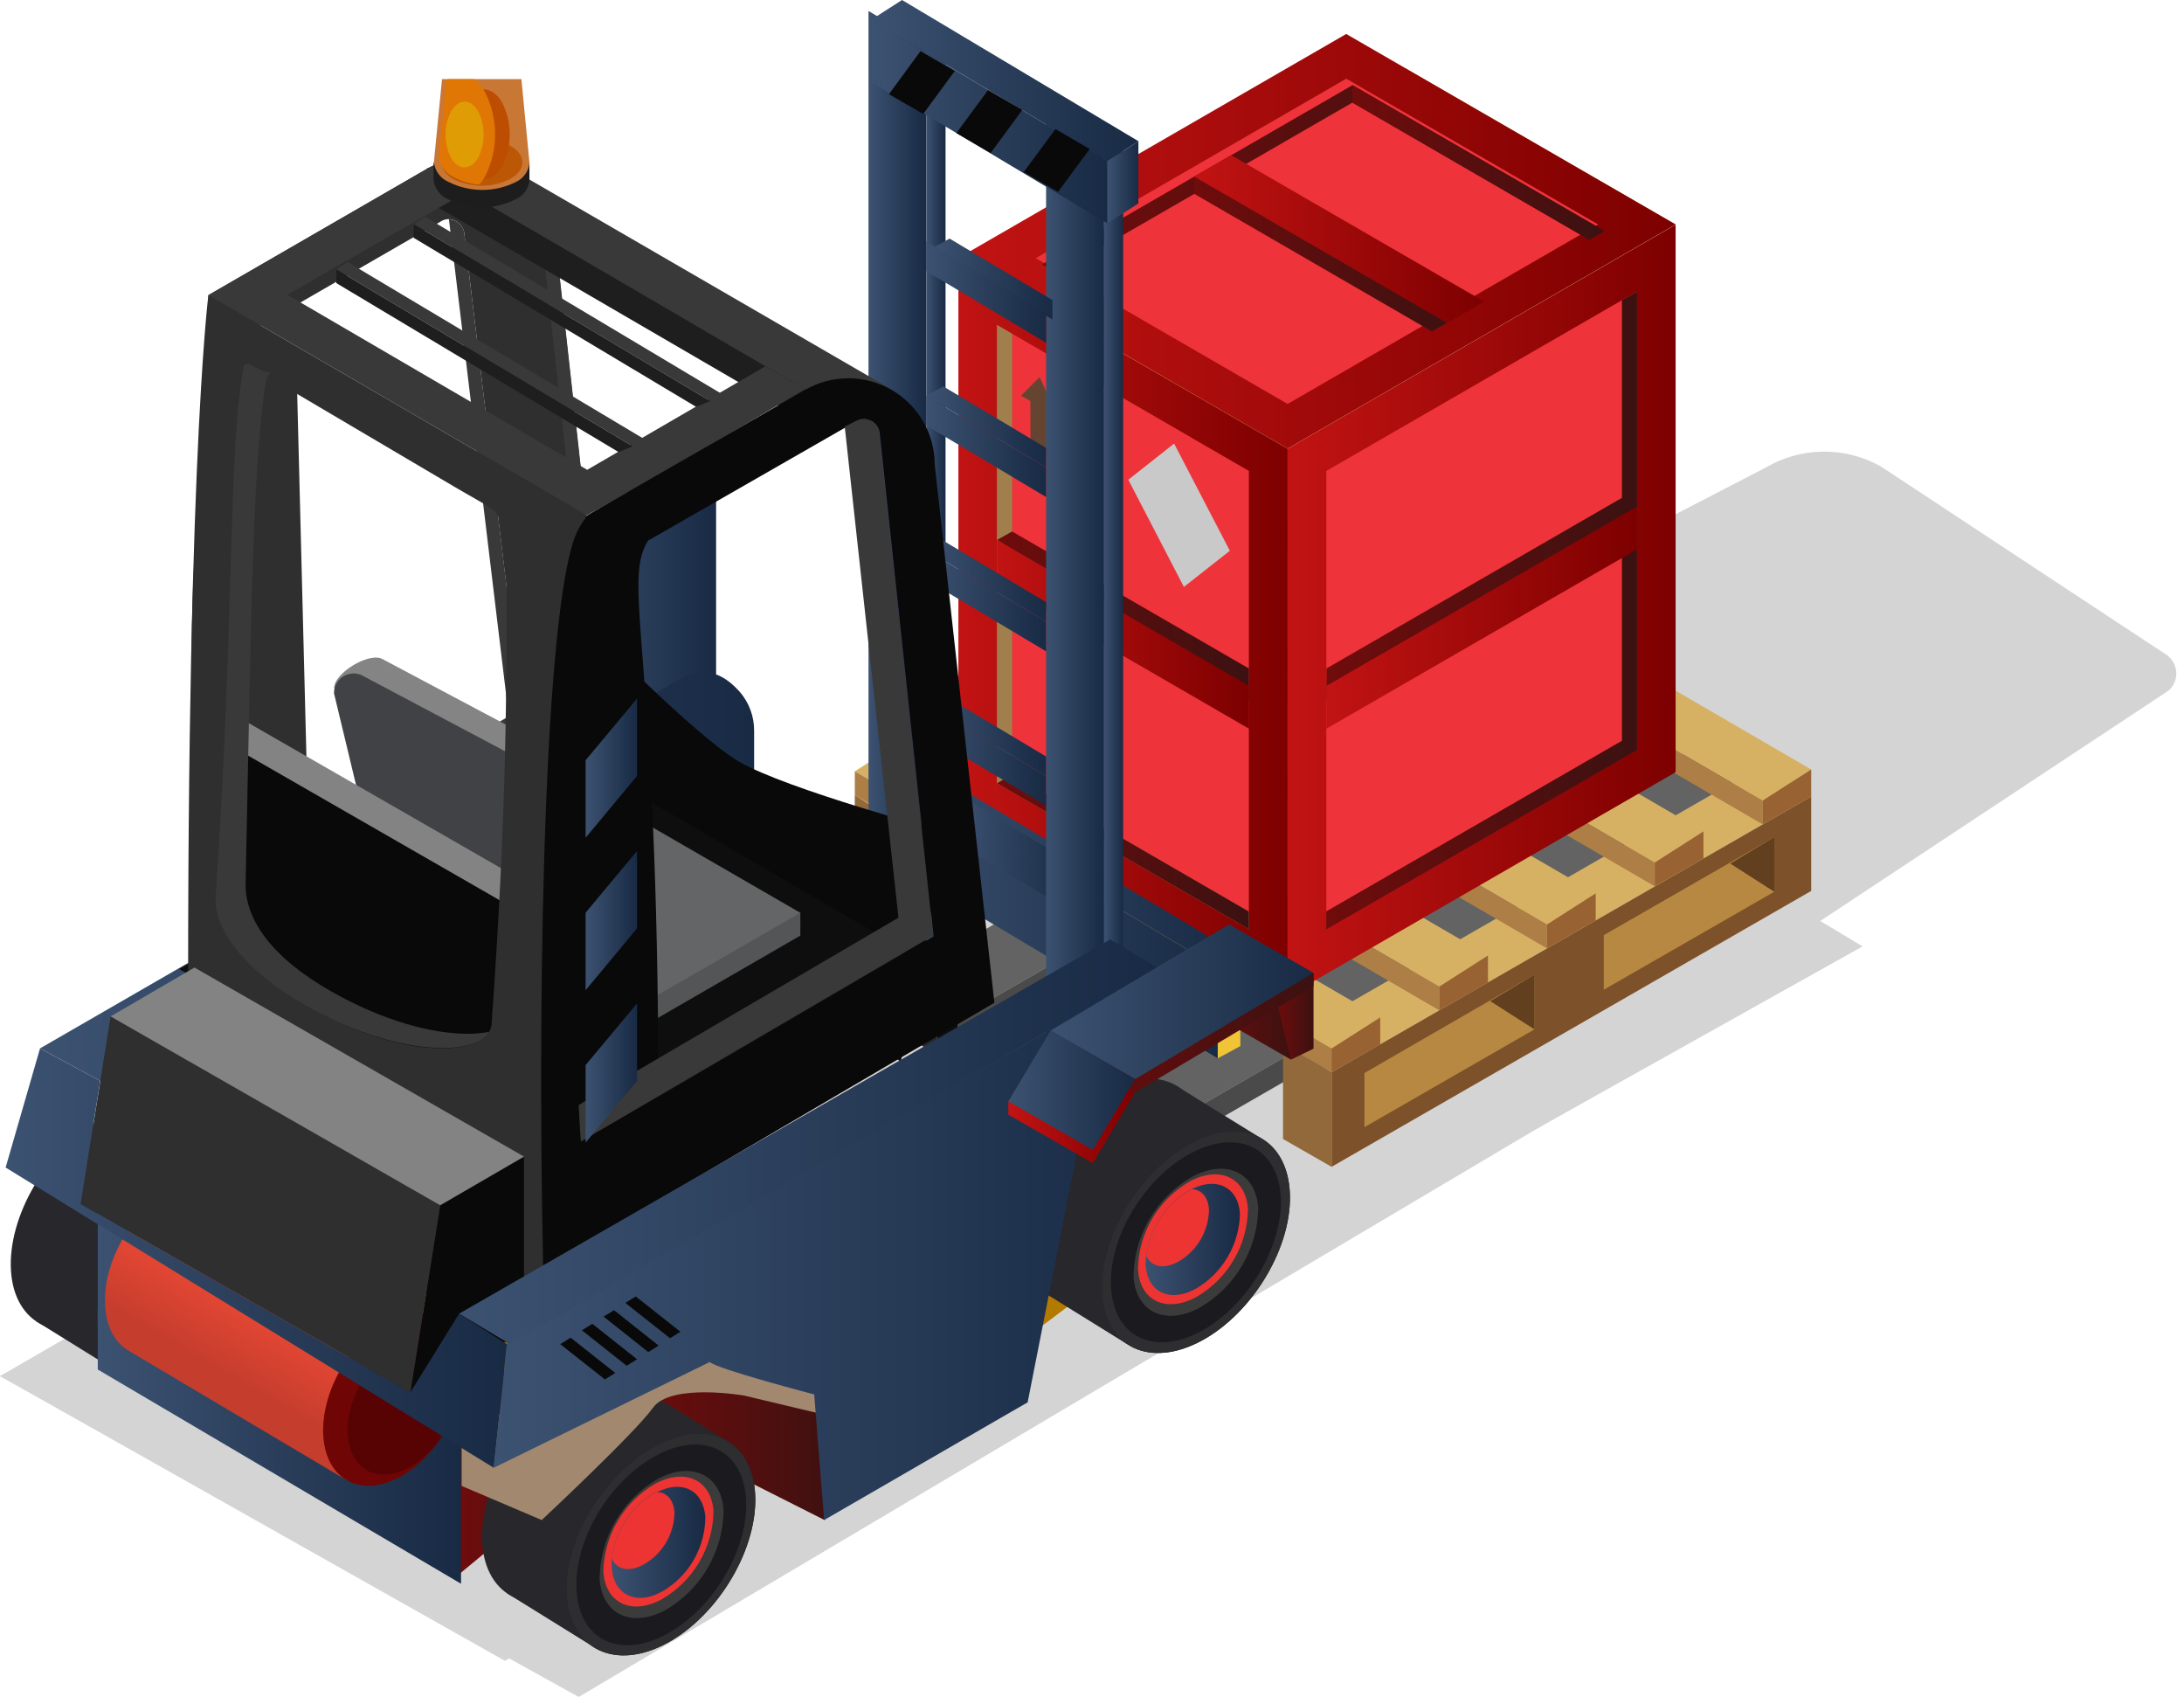 <svg width="112" height="87" viewBox="0 0 112 87" fill="none" xmlns="http://www.w3.org/2000/svg">
<path d="M0.001 70.55L38.984 48.001L65.027 63.63L25.889 85.145L0.001 70.55Z" fill="#D4D4D4"/>
<path d="M47.175 46.488L69.473 32.897L95.517 48.519L73.063 61.083L47.175 46.488Z" fill="#D4D4D4"/>
<path d="M-0 70.551L62.39 38.452L86.897 53.076L29.677 87L-0 70.551Z" fill="#D4D4D4"/>
<path d="M111.02 33.517L96.455 23.915C95.551 23.406 94.529 23.143 93.492 23.153C92.455 23.164 91.439 23.447 90.546 23.974L64.695 37.343L90.295 49.235L111.205 35.408C111.345 35.286 111.453 35.132 111.522 34.959C111.591 34.787 111.617 34.6 111.599 34.415C111.581 34.23 111.519 34.052 111.418 33.896C111.317 33.74 111.181 33.61 111.02 33.517Z" fill="#D4D4D4"/>
<path d="M15.209 18.938L15.947 47.95L11.685 46.325C11.685 46.325 9.979 14.647 15.209 18.938Z" fill="#2F2F2F"/>
<path d="M55.817 56.23L59.141 58.077L91.477 39.449L88.153 37.603L55.817 56.23Z" fill="#636363"/>
<path d="M59.133 59.324L59.141 58.076L91.477 39.448L91.469 40.697L59.133 59.324Z" fill="#4A4A4A"/>
<path d="M55.809 57.478L55.817 56.23L59.141 58.076L59.133 59.324L55.809 57.478Z" fill="#BFBFBF"/>
<path d="M45.809 51.605L45.824 50.357L49.148 52.204L49.133 53.452L45.809 51.605Z" fill="#BFBFBF"/>
<path d="M45.824 50.358L49.147 52.204L81.483 33.569L78.16 31.723L45.824 50.358Z" fill="#636363"/>
<path d="M49.133 53.452L49.147 52.203L81.483 33.569L81.469 34.817L49.133 53.452Z" fill="#4A4A4A"/>
<path d="M54.789 44.627L58.054 46.584V59.96L54.789 58.003V44.627Z" fill="#272727"/>
<path d="M44.796 38.754L48.06 40.704V54.08L44.796 52.123V38.754Z" fill="#272727"/>
<path d="M49.132 40.076L48.061 40.704V54.08L49.132 53.453V40.076Z" fill="#0E0E0E"/>
<path d="M59.134 45.956L58.055 46.584V59.96L59.134 59.325V45.956Z" fill="#0E0E0E"/>
<path d="M55.869 43.998L54.791 44.626L58.055 46.584L59.134 45.956L55.869 43.998Z" fill="#838383"/>
<path d="M45.875 38.119L44.796 38.754L48.061 40.704L49.132 40.076L45.875 38.119Z" fill="#838383"/>
<path d="M43.836 40.765L46.325 42.36L70.921 28.223L68.432 26.628L43.836 40.765Z" fill="#D6B163"/>
<path d="M46.325 42.359V47.205L70.921 33.06V28.222L46.325 42.359Z" fill="#7D5129"/>
<path d="M56.732 37.359V40.158L48.01 45.181V42.396L56.732 37.359Z" fill="#B78841"/>
<path d="M69.029 30.313V33.105L60.292 38.128V35.328L69.029 30.313Z" fill="#B78841"/>
<path d="M43.835 40.763V45.778L46.324 47.204V42.359L43.835 40.763Z" fill="#91693A"/>
<path d="M66.769 31.657L69.029 33.105V30.313L66.769 31.657Z" fill="#613F1F"/>
<path d="M54.472 38.71L56.732 40.158V37.359L54.472 38.71Z" fill="#613F1F"/>
<path d="M54.812 47.072L57.309 48.667L81.904 34.523L79.408 32.935L54.812 47.072Z" fill="#D6B163"/>
<path d="M57.309 48.666V53.512L81.904 39.367V34.522L57.309 48.666Z" fill="#7D5129"/>
<path d="M67.708 43.666V46.465L58.985 51.48V48.703L67.708 43.666Z" fill="#B78841"/>
<path d="M80.014 36.613V39.412L71.269 44.435V41.636L80.014 36.613Z" fill="#B78841"/>
<path d="M54.812 47.072V52.087L57.309 53.512V48.667L54.812 47.072Z" fill="#91693A"/>
<path d="M77.746 37.972L80.014 39.412V36.613L77.746 37.972Z" fill="#613F1F"/>
<path d="M65.448 45.017L67.708 46.465V43.666L65.448 45.017Z" fill="#613F1F"/>
<path d="M65.796 53.379L68.285 54.974L92.881 40.837L90.392 39.235L65.796 53.379Z" fill="#D6B163"/>
<path d="M68.285 54.975V59.82L92.881 45.676V40.838L68.285 54.975Z" fill="#7D5129"/>
<path d="M78.691 49.974V52.774L69.969 57.789V55.012L78.691 49.974Z" fill="#B78841"/>
<path d="M90.989 42.92V45.719L82.244 50.742V47.943L90.989 42.92Z" fill="#B78841"/>
<path d="M65.796 53.379V58.394L68.285 59.819V54.974L65.796 53.379Z" fill="#91693A"/>
<path d="M88.729 44.272L90.989 45.719V42.92L88.729 44.272Z" fill="#613F1F"/>
<path d="M76.424 51.326L78.691 52.774V49.974L76.424 51.326Z" fill="#613F1F"/>
<path d="M70.78 52.16L68.284 53.756L43.836 39.545L46.325 37.95L70.78 52.16Z" fill="#D6B163"/>
<path d="M68.285 53.755V54.974L43.837 40.763V39.544L68.285 53.755Z" fill="#AD7E45"/>
<path d="M70.78 52.16V53.548L68.284 54.974V53.755L70.78 52.16Z" fill="#996232"/>
<path d="M76.307 48.984L73.81 50.579L49.362 36.369L51.859 34.773L76.307 48.984Z" fill="#D6B163"/>
<path d="M73.81 50.579V51.797L49.362 37.587V36.368L73.81 50.579Z" fill="#AD7E45"/>
<path d="M76.307 48.985V50.366L73.81 51.799V50.58L76.307 48.985Z" fill="#996232"/>
<path d="M81.831 45.8L79.335 47.395L54.887 33.192L57.383 31.597L81.831 45.8Z" fill="#D6B163"/>
<path d="M79.334 47.396V48.622L54.886 34.411V33.193L79.334 47.396Z" fill="#AD7E45"/>
<path d="M81.831 45.8V47.188L79.335 48.621V47.395L81.831 45.8Z" fill="#996232"/>
<path d="M87.356 42.625L84.859 44.221L60.419 30.01L62.908 28.415L87.356 42.625Z" fill="#D6B163"/>
<path d="M84.858 44.22V45.439L60.418 31.228V30.009L84.858 44.22Z" fill="#AD7E45"/>
<path d="M87.356 42.625V44.013L84.859 45.439V44.22L87.356 42.625Z" fill="#996232"/>
<path d="M92.881 39.449L90.392 41.044L65.944 26.834L68.433 25.238L92.881 39.449Z" fill="#D6B163"/>
<path d="M90.391 41.044V42.262L65.943 28.052V26.833L90.391 41.044Z" fill="#AD7E45"/>
<path d="M92.881 39.448V40.837L90.392 42.262V41.044L92.881 39.448Z" fill="#996232"/>
<path d="M66.031 51.075L85.929 39.59V11.515L66.031 23.001V51.075Z" fill="url(#paint0_linear_258_4184)"/>
<path d="M68.017 24.144V47.632L83.941 38.436V14.949L68.017 24.144Z" fill="#EE333A"/>
<path d="M52.154 14.949L66.032 22.999V51.074L52.154 43.067V14.949Z" fill="#D1A64F"/>
<path d="M66.032 51.074L49.148 41.302V13.228L66.032 23V51.074Z" fill="url(#paint1_linear_258_4184)"/>
<path d="M64.044 24.144V47.632L51.133 40.157V16.662L64.044 24.144Z" fill="#EE333A"/>
<path d="M51.902 39.699V17.113L51.126 16.662V40.157L64.052 47.639L64.044 46.731L51.902 39.699Z" fill="#A17F4C"/>
<path d="M64.044 34.271V35.859L51.133 27.683L51.901 27.247L64.044 34.271Z" fill="url(#paint2_linear_258_4184)"/>
<path d="M51.126 29.877V27.683L64.052 35.165V37.359L51.126 29.877Z" fill="url(#paint3_linear_258_4184)"/>
<path d="M51.902 39.701L51.126 40.159L64.052 47.641L64.044 46.732L51.902 39.701Z" fill="url(#paint4_linear_258_4184)"/>
<path d="M83.176 37.986V15.392L83.951 14.949V38.444L68.019 47.639V46.731L83.176 37.986Z" fill="url(#paint5_linear_258_4184)"/>
<path d="M68.025 34.27L68.017 35.858L83.941 25.968L83.173 25.525L68.025 34.27Z" fill="url(#paint6_linear_258_4184)"/>
<path d="M83.951 28.163V25.97L68.019 35.165V37.359L83.951 28.163Z" fill="url(#paint7_linear_258_4184)"/>
<path d="M83.176 37.986L83.951 38.443L68.019 47.639V46.73L83.176 37.986Z" fill="url(#paint8_linear_258_4184)"/>
<path d="M52.138 14.979L66.031 23L85.929 11.507L72.058 3.493L52.138 14.979Z" fill="#D1A64F"/>
<path d="M85.929 11.507L69.037 1.742L49.146 13.228L66.031 22.999L85.929 11.507Z" fill="url(#paint9_linear_258_4184)"/>
<path d="M66.032 20.71L81.956 11.507L69.038 4.033L53.114 13.236L66.032 20.71Z" fill="#EE333A"/>
<path d="M69.354 5.259L54.205 14.004L53.437 13.561L69.361 4.365L82.279 11.84L81.496 12.29L69.354 5.259Z" fill="url(#paint10_linear_258_4184)"/>
<path d="M73.432 16.995L74.806 16.204L61.23 9.055L61.237 9.934L73.432 16.995Z" fill="url(#paint11_linear_258_4184)"/>
<path d="M63.136 7.955L61.231 9.048L74.208 16.559L76.106 15.459L63.136 7.955Z" fill="url(#paint12_linear_258_4184)"/>
<path d="M69.354 5.259L69.361 4.365L82.279 11.84L81.496 12.29L69.354 5.259Z" fill="url(#paint13_linear_258_4184)"/>
<path d="M52.84 20.562L52.847 22.63L53.8 23.176L53.792 21.101L54.273 21.374L53.312 19.335L52.359 20.288L52.84 20.562Z" fill="#654532"/>
<path d="M60.211 22.741L63.069 28.237L60.713 30.09L57.862 24.595L60.211 22.741Z" fill="#C9C9C9"/>
<path d="M55.019 21.523C55.052 21.669 55.101 21.81 55.167 21.944C55.225 22.08 55.302 22.207 55.396 22.321C55.487 22.424 55.586 22.521 55.691 22.609V23.835C55.484 23.732 55.315 23.739 55.285 23.835L56.312 24.426C56.221 24.241 56.084 24.083 55.913 23.968V22.742C55.986 22.753 56.061 22.753 56.134 22.742C56.178 22.739 56.221 22.726 56.261 22.706C56.3 22.686 56.335 22.658 56.363 22.624C56.425 22.552 56.472 22.469 56.504 22.38C56.563 22.207 56.583 22.023 56.563 21.841C56.57 21.777 56.57 21.713 56.563 21.649V21.575L55.78 21.139L54.997 20.704V20.755V20.91C54.964 21.114 54.971 21.323 55.019 21.523Z" fill="#654532"/>
<path d="M63.608 48.984L62.449 49.612L44.818 39.079L45.971 38.452L63.608 48.984Z" fill="url(#paint14_linear_258_4184)"/>
<path d="M62.449 49.612V54.258L44.819 43.725V39.08L62.449 49.612Z" fill="url(#paint15_linear_258_4184)"/>
<path d="M63.608 48.985V53.631L62.449 54.258V49.613L63.608 48.985Z" fill="#F1C435"/>
<path d="M55.174 44.353V45.357L49.029 41.679L49.9 41.206L55.174 44.353Z" fill="url(#paint16_linear_258_4184)"/>
<path d="M55.174 45.356V46.871L49.029 43.2V41.678L55.174 45.356Z" fill="url(#paint17_linear_258_4184)"/>
<path d="M53.645 5.916L56.614 7.703V55.055L53.645 53.267V5.916Z" fill="url(#paint18_linear_258_4184)"/>
<path d="M44.538 0.561L47.507 2.348V49.7L44.538 47.913V0.561Z" fill="url(#paint19_linear_258_4184)"/>
<path d="M48.489 1.772L47.507 2.349V49.7L48.489 49.124V1.772Z" fill="url(#paint20_linear_258_4184)"/>
<path d="M57.596 7.127L56.613 7.703V55.055L57.596 54.479V7.127Z" fill="url(#paint21_linear_258_4184)"/>
<path d="M58.379 7.238L56.791 8.258L44.67 1.019L46.258 0L58.379 7.238Z" fill="url(#paint22_linear_258_4184)"/>
<path d="M56.791 8.258V11.449L44.67 4.203V1.02L56.791 8.258Z" fill="url(#paint23_linear_258_4184)"/>
<path d="M58.379 7.238V10.428L56.791 11.448V8.257L58.379 7.238Z" fill="url(#paint24_linear_258_4184)"/>
<path d="M53.645 38.785V39.782L47.5 36.111L48.372 35.631L53.645 38.785Z" fill="url(#paint25_linear_258_4184)"/>
<path d="M53.645 39.781V41.302L47.5 37.631V36.11L53.645 39.781Z" fill="url(#paint26_linear_258_4184)"/>
<path d="M53.645 30.873V31.87L47.5 28.199L48.372 27.719L53.645 30.873Z" fill="url(#paint27_linear_258_4184)"/>
<path d="M53.645 31.87V33.392L47.5 29.721V28.199L53.645 31.87Z" fill="url(#paint28_linear_258_4184)"/>
<path d="M53.645 22.963V23.96L47.5 20.289L48.372 19.809L53.645 22.963Z" fill="url(#paint29_linear_258_4184)"/>
<path d="M53.645 23.96V25.482L47.5 21.811V20.289L53.645 23.96Z" fill="url(#paint30_linear_258_4184)"/>
<path d="M53.97 15.385V16.382L47.825 12.711L48.696 12.231L53.97 15.385Z" fill="url(#paint31_linear_258_4184)"/>
<path d="M53.645 16.05V17.571L47.5 13.9V12.379L53.645 16.05Z" fill="url(#paint32_linear_258_4184)"/>
<path d="M48.962 3.641L47.344 5.842L45.587 4.83L47.204 2.621L48.962 3.641Z" fill="#090909"/>
<path d="M52.426 5.635L50.801 7.844L49.043 6.824L50.668 4.623L52.426 5.635Z" fill="#090909"/>
<path d="M55.883 7.637L54.258 9.839L52.5 8.819L54.125 6.618L55.883 7.637Z" fill="#090909"/>
<path fill-rule="evenodd" clip-rule="evenodd" d="M59.494 55.44V63.416L51.569 69.384C51.569 69.384 51.776 57.611 59.494 55.44Z" fill="#B37A00"/>
<path fill-rule="evenodd" clip-rule="evenodd" d="M56.644 55.942C59.296 54.465 61.6 55.588 61.77 58.357C61.94 61.127 59.924 64.576 57.272 66.024C54.621 67.472 52.316 66.379 52.139 63.602C51.962 60.824 53.985 57.382 56.644 55.942Z" fill="#28272C"/>
<path fill-rule="evenodd" clip-rule="evenodd" d="M64.658 58.349L60.286 55.646L61.667 58.342L64.658 58.349Z" fill="#28272C"/>
<path fill-rule="evenodd" clip-rule="evenodd" d="M57.803 68.912L53.408 66.187L57.116 64.458L57.574 67.605L57.803 68.912Z" fill="#28272C"/>
<path fill-rule="evenodd" clip-rule="evenodd" d="M61.008 58.653C63.66 57.175 65.964 58.291 66.142 61.068C66.319 63.845 64.288 67.287 61.636 68.727C58.984 70.167 56.68 69.089 56.51 66.312C56.34 63.535 58.357 60.093 61.008 58.653Z" fill="#18171D"/>
<path fill-rule="evenodd" clip-rule="evenodd" d="M61.098 60.055C63.011 59.014 64.673 59.797 64.791 61.798C64.769 62.921 64.459 64.019 63.89 64.986C63.321 65.954 62.512 66.759 61.541 67.323C59.636 68.364 57.974 67.581 57.848 65.58C57.868 64.457 58.177 63.358 58.747 62.39C59.316 61.422 60.126 60.618 61.098 60.055Z" fill="black"/>
<path fill-rule="evenodd" clip-rule="evenodd" d="M61.008 58.653C63.66 57.175 65.964 58.291 66.142 61.068C66.319 63.845 64.288 67.287 61.636 68.727C58.984 70.167 56.68 69.089 56.51 66.312C56.34 63.535 58.357 60.093 61.008 58.653Z" fill="#2E2D30"/>
<path fill-rule="evenodd" clip-rule="evenodd" d="M61.039 59.141C63.44 57.833 65.515 58.816 65.677 61.319C65.84 63.823 64.001 66.94 61.608 68.24C59.215 69.54 57.132 68.565 56.977 66.024C56.822 63.484 58.646 60.441 61.039 59.141Z" fill="#1B1B1F"/>
<path fill-rule="evenodd" clip-rule="evenodd" d="M61.113 60.343C62.878 59.383 64.407 60.106 64.525 61.946C64.506 62.979 64.22 63.991 63.696 64.882C63.172 65.773 62.428 66.515 61.534 67.035C59.769 67.995 58.24 67.271 58.129 65.432C58.146 64.398 58.429 63.387 58.952 62.495C59.475 61.603 60.219 60.862 61.113 60.343Z" fill="#3B3B3B"/>
<path fill-rule="evenodd" clip-rule="evenodd" d="M60.994 60.58C62.545 59.731 63.897 60.373 64 61.998C63.983 62.91 63.732 63.803 63.27 64.589C62.808 65.376 62.151 66.03 61.363 66.489C59.805 67.338 58.453 66.696 58.357 65.071C58.372 64.159 58.622 63.266 59.084 62.478C59.546 61.692 60.204 61.038 60.994 60.58Z" fill="#EE3333"/>
<path fill-rule="evenodd" clip-rule="evenodd" d="M61.001 60.676C62.478 59.856 63.815 60.469 63.911 62.043C63.894 62.927 63.649 63.792 63.202 64.555C62.754 65.318 62.119 65.953 61.355 66.4C59.878 67.213 58.541 66.6 58.401 65.027C58.425 64.139 58.676 63.273 59.132 62.511C59.587 61.749 60.231 61.117 61.001 60.676Z" fill="#EE3333"/>
<path fill-rule="evenodd" clip-rule="evenodd" d="M61.008 60.854C62.419 60.078 63.645 60.662 63.741 62.139C63.727 62.968 63.498 63.779 63.077 64.493C62.657 65.208 62.058 65.801 61.341 66.216C59.93 66.992 58.704 66.408 58.608 64.931C58.624 64.103 58.853 63.292 59.274 62.578C59.694 61.864 60.292 61.27 61.008 60.854Z" fill="#EE3333"/>
<path fill-rule="evenodd" clip-rule="evenodd" d="M58.792 64.399C58.871 63.7 59.113 63.03 59.498 62.441C59.883 61.852 60.4 61.362 61.008 61.009C61.008 61.009 61.06 60.972 61.097 60.972C62.389 60.307 63.497 60.869 63.586 62.22C63.57 63.002 63.354 63.766 62.958 64.439C62.562 65.113 62 65.674 61.326 66.069C59.982 66.807 58.837 66.238 58.748 64.857C58.744 64.703 58.759 64.549 58.792 64.399Z" fill="url(#paint33_linear_258_4184)"/>
<path fill-rule="evenodd" clip-rule="evenodd" d="M61.024 61.009C61.024 61.009 61.076 60.972 61.113 60.972C61.608 60.972 61.962 61.371 61.999 62.021C61.99 62.565 61.84 63.096 61.563 63.564C61.285 64.032 60.891 64.419 60.418 64.687C59.68 65.094 59.045 64.946 58.794 64.399C58.874 63.699 59.118 63.028 59.505 62.439C59.893 61.85 60.413 61.36 61.024 61.009Z" fill="#EE3333"/>
<path d="M28.495 28.074L36.723 23.325V36.435L28.495 41.192V28.074Z" fill="url(#paint34_linear_258_4184)"/>
<path d="M10.179 51.791L8.746 52.611V51.791H10.179Z" fill="#F1C33A"/>
<path fill-rule="evenodd" clip-rule="evenodd" d="M5.06 57.478C7.719 56.001 10.023 57.116 10.193 59.893C10.363 62.67 8.347 66.112 5.688 67.56C3.029 69.008 0.732 67.915 0.562 65.137C0.392 62.36 2.401 58.918 5.06 57.478Z" fill="#28272C"/>
<path fill-rule="evenodd" clip-rule="evenodd" d="M13.073 59.885L8.708 57.182L10.089 59.878L13.073 59.885Z" fill="#010007"/>
<path fill-rule="evenodd" clip-rule="evenodd" d="M6.228 70.448L1.833 67.723L5.541 65.994L5.999 69.141L6.228 70.448Z" fill="#28272C"/>
<path fill-rule="evenodd" clip-rule="evenodd" d="M9.433 60.181C12.084 58.704 14.389 59.827 14.603 62.604C14.817 65.381 12.749 68.823 10.097 70.263C7.446 71.703 5.141 70.625 4.971 67.848C4.802 65.071 6.781 61.629 9.433 60.181Z" fill="#18171D"/>
<path fill-rule="evenodd" clip-rule="evenodd" d="M9.521 61.592C11.434 60.551 13.096 61.334 13.214 63.335C13.195 64.458 12.887 65.556 12.319 66.524C11.751 67.492 10.942 68.297 9.971 68.86C8.066 69.894 6.404 69.111 6.278 67.117C6.297 65.995 6.606 64.897 7.174 63.929C7.742 62.961 8.55 62.156 9.521 61.592Z" fill="black"/>
<path fill-rule="evenodd" clip-rule="evenodd" d="M9.433 60.181C12.084 58.704 14.389 59.827 14.603 62.604C14.817 65.381 12.749 68.823 10.097 70.263C7.446 71.703 5.141 70.625 4.971 67.848C4.802 65.071 6.781 61.629 9.433 60.181Z" fill="#2E2D30"/>
<path fill-rule="evenodd" clip-rule="evenodd" d="M9.462 60.675C11.863 59.368 13.938 60.35 14.093 62.891C14.248 65.432 12.424 68.512 10.031 69.812C7.638 71.112 5.555 70.137 5.4 67.596C5.245 65.055 7.069 61.998 9.462 60.675Z" fill="#1B1B1F"/>
<path fill-rule="evenodd" clip-rule="evenodd" d="M9.536 61.88C11.301 60.92 12.83 61.644 12.948 63.483C12.932 64.513 12.652 65.522 12.135 66.413C11.618 67.304 10.881 68.047 9.994 68.572C8.229 69.532 6.7 68.808 6.589 66.969C6.602 65.939 6.88 64.93 7.396 64.039C7.912 63.147 8.649 62.404 9.536 61.88Z" fill="#3B3B3B"/>
<path fill-rule="evenodd" clip-rule="evenodd" d="M9.417 62.116C10.968 61.267 12.319 61.902 12.423 63.534C12.406 64.446 12.155 65.338 11.693 66.125C11.231 66.912 10.574 67.566 9.786 68.025C8.228 68.867 6.876 68.232 6.773 66.607C6.789 65.694 7.042 64.801 7.505 64.014C7.968 63.227 8.627 62.574 9.417 62.116Z" fill="#D49332"/>
<path fill-rule="evenodd" clip-rule="evenodd" d="M9.417 62.205C10.894 61.385 12.231 62.005 12.371 63.579C12.345 64.461 12.094 65.322 11.642 66.079C11.189 66.837 10.55 67.466 9.786 67.907C8.309 68.727 6.972 68.114 6.832 66.533C6.857 65.651 7.108 64.79 7.561 64.032C8.013 63.275 8.652 62.646 9.417 62.205Z" fill="#A76022"/>
<path fill-rule="evenodd" clip-rule="evenodd" d="M9.431 62.382C10.842 61.643 12.068 62.197 12.164 63.675C12.148 64.503 11.919 65.314 11.498 66.028C11.078 66.742 10.48 67.335 9.764 67.752C8.353 68.49 7.127 67.944 7.031 66.466C7.048 65.637 7.277 64.826 7.698 64.111C8.118 63.396 8.715 62.8 9.431 62.382Z" fill="#D49332"/>
<path fill-rule="evenodd" clip-rule="evenodd" d="M7.217 65.927C7.295 65.228 7.536 64.557 7.921 63.968C8.306 63.379 8.824 62.889 9.433 62.537C9.462 62.531 9.492 62.531 9.522 62.537C10.814 61.872 11.922 62.434 12.011 63.778C11.994 64.559 11.778 65.323 11.382 65.996C10.986 66.67 10.425 67.231 9.751 67.626C8.406 68.364 7.262 67.803 7.173 66.415C7.167 66.251 7.182 66.087 7.217 65.927Z" fill="#EDBB05"/>
<path fill-rule="evenodd" clip-rule="evenodd" d="M9.447 62.537C9.476 62.531 9.506 62.531 9.535 62.537C9.791 62.558 10.028 62.679 10.194 62.874C10.36 63.07 10.442 63.323 10.422 63.579C10.413 64.123 10.262 64.656 9.985 65.125C9.708 65.593 9.314 65.982 8.841 66.252C8.103 66.651 7.467 66.503 7.216 65.957C7.291 65.251 7.533 64.573 7.92 63.979C8.308 63.384 8.831 62.89 9.447 62.537Z" fill="#D49332"/>
<path d="M2.054 53.748L5.562 55.646L38.673 45.306V37.492C38.684 36.749 38.421 36.029 37.935 35.468C37.026 34.456 36.059 34.123 34.737 34.884L2.054 53.748Z" fill="url(#paint35_linear_258_4184)"/>
<path d="M23.311 68.172L32.07 73.653L23.311 80.899V68.172Z" fill="url(#paint36_linear_258_4184)"/>
<path fill-rule="evenodd" clip-rule="evenodd" d="M42.286 77.93L32.145 72.811L34.686 67.235C34.686 67.235 34.146 68.66 36.421 69.827C38.866 71.083 46.023 69.103 42.286 77.93Z" fill="url(#paint37_linear_258_4184)"/>
<path d="M5.014 57.493L23.642 68.469V81.195L5.014 70.212V57.493Z" fill="url(#paint38_linear_258_4184)"/>
<path d="M26.87 70.84L11.699 61.792L10.532 60.876L31.302 65.773L26.87 70.84Z" fill="#976305"/>
<path d="M10.695 15.127L21.878 8.664C22.612 8.24 23.452 8.035 24.299 8.074C25.146 8.114 25.964 8.395 26.656 8.885C26.66 8.897 26.66 8.91 26.656 8.922L26.841 9.026C27.362 9.443 27.782 9.972 28.07 10.575C28.358 11.177 28.506 11.837 28.503 12.504L31.561 40.106L10.318 52.566C10.089 28.695 10.695 15.127 10.695 15.127ZM10.37 47.27L26.87 37.573L23.82 12.069C23.818 11.848 23.73 11.637 23.573 11.481C23.417 11.325 23.206 11.236 22.985 11.234C22.846 11.238 22.71 11.281 22.594 11.36L12.15 17.387C10.806 19.61 8.856 27.528 10.37 47.27Z" fill="#2F2F2F"/>
<path d="M27.727 11.655C27.723 10.711 27.418 9.792 26.855 9.033C27.376 9.45 27.795 9.978 28.083 10.579C28.371 11.18 28.519 11.838 28.517 12.505L31.575 40.106L10.333 52.566C10.333 52.138 10.281 51.732 10.252 51.311L30.785 39.257L27.727 11.655Z" fill="#393939"/>
<path d="M23.022 11.242C23.236 11.251 23.438 11.342 23.586 11.496C23.735 11.65 23.818 11.855 23.82 12.069L26.878 37.573L10.377 47.271C10.377 46.835 10.333 46.429 10.304 46L26.088 36.724L23.022 11.242Z" fill="#393939"/>
<path d="M30.18 32.122C30.18 32.122 35.653 37.735 37.891 39.042C40.321 40.468 48.563 42.684 48.563 42.684L46.193 54.435L31.421 43.105L30.18 32.122Z" fill="#090909"/>
<path d="M9.182 49.678L31.303 62.575L50.994 51.392L28.873 38.496L9.182 49.678Z" fill="#0E0E0E"/>
<path d="M21.494 46.332V47.432C21.482 47.663 21.533 47.892 21.642 48.096C21.752 48.299 21.915 48.468 22.115 48.585L29.589 52.861C30.041 53.113 30.549 53.246 31.066 53.246C31.584 53.246 32.092 53.113 32.544 52.861L39.93 47.772L31.236 41.125L26.805 43.688L22.846 45.977L21.494 46.332Z" fill="#545557"/>
<path d="M21.5 46.333V47.433C21.484 47.664 21.533 47.895 21.643 48.1C21.753 48.304 21.919 48.472 22.121 48.585L29.588 52.855C30.044 53.114 30.559 53.251 31.084 53.251C31.608 53.251 32.124 53.114 32.58 52.855L41.044 47.965V46.805L22.86 46.008L21.5 46.333Z" fill="#545557"/>
<path d="M41.044 46.797L32.58 51.672C32.13 51.932 31.621 52.068 31.102 52.068C30.584 52.068 30.074 51.932 29.625 51.672L22.143 47.396C21.954 47.289 21.797 47.134 21.688 46.946C21.578 46.759 21.52 46.546 21.52 46.328C21.52 46.111 21.578 45.898 21.688 45.711C21.797 45.523 21.954 45.368 22.143 45.261L30.268 40.571L41.044 46.797Z" fill="#646566"/>
<path d="M26.841 44.375L17.919 37.211L17.136 35.276C17.136 34.493 18.96 33.4 19.632 33.798L27.099 37.765C28.104 38.348 31.782 39.153 31.782 40.32L30.305 41.118L26.841 44.375Z" fill="#848484"/>
<path d="M18.649 34.67L26.117 38.629C27.121 39.212 30.799 40.025 30.799 41.184L31.302 53.224L20.009 47.522L17.128 35.541C17.126 35.363 17.172 35.187 17.261 35.032C17.35 34.877 17.478 34.748 17.633 34.659C17.788 34.571 17.964 34.525 18.143 34.527C18.321 34.528 18.496 34.578 18.649 34.67Z" fill="#414245"/>
<path d="M10.748 35.919L29.124 46.481L26.753 58.24L11.966 46.902L10.748 35.919Z" fill="#838383"/>
<path d="M10.748 37.603L29.124 48.165L26.753 59.923L11.966 48.586L10.748 37.603Z" fill="#090909"/>
<path d="M21.878 10.297L28.526 14.152L41.296 21.583H45.727L26.864 10.659L26.679 10.548C26.682 10.536 26.682 10.523 26.679 10.511C25.505 9.706 23.348 8.074 21.9 8.635L21.878 10.297Z" fill="#1E1E1E"/>
<path d="M10.687 15.127L30.098 26.412C30.098 26.412 29.226 39.707 28.886 70.581L9.683 58.977C9.424 24.913 10.687 15.127 10.687 15.127ZM11.079 46C10.997 46.813 11.5 49.575 16.987 52.227C21.559 54.442 25.112 53.962 25.208 52.507C25.984 41.783 25.984 35.298 25.984 28.872C25.984 27.683 25.984 26.501 24.972 25.918L23.494 25.068L13.479 19.159C13.274 19.035 13.045 18.955 12.807 18.923C11.928 18.805 12.741 29.544 11.079 46Z" fill="#2F2F2F"/>
<path d="M13.629 19.55C12.949 24.07 12.89 31.242 12.595 45.334C12.595 46.147 12.757 48.843 18.26 51.494C21.118 52.861 23.622 53.201 25.092 52.898C24.464 54.02 21.118 54.198 16.967 52.226C11.472 49.574 10.992 46.812 11.058 45.999C12.041 31.36 11.686 23.427 12.469 18.937C12.595 18.198 13.208 19.158 13.887 19.077C13.765 19.212 13.676 19.374 13.629 19.55Z" fill="#393939"/>
<path d="M23.917 9.845L14.744 15.104L12.735 13.945L21.879 8.664C22.613 8.24 23.453 8.035 24.301 8.074C25.148 8.114 25.966 8.395 26.657 8.885C26.661 8.897 26.661 8.91 26.657 8.922L26.842 9.026L45.706 19.957H41.274L28.519 12.512L23.917 9.845Z" fill="#393939"/>
<path d="M12.734 13.945L30.113 24.086L39.242 18.783L41.288 19.957L32.38 25.179L30.098 26.413L10.688 15.127L12.734 13.945Z" fill="#393939"/>
<path d="M28.252 64.76C28.119 66.134 28.525 67.545 28.703 69.007L30.18 69.842C29.929 67.818 29.715 65.883 29.552 64.014C26.819 33.732 32.263 25.304 32.263 25.304L32.152 25.252L30.143 26.412C30.143 26.449 30.091 26.486 30.054 26.56C29.943 26.694 29.846 26.84 29.766 26.995C28.163 29.558 30.261 44.272 28.252 64.76Z" fill="#838383"/>
<path d="M29.73 27.011C29.81 26.856 29.907 26.709 30.018 26.575C30.018 26.501 30.092 26.464 30.107 26.427L32.115 25.268L41.289 19.987C41.962 19.598 42.726 19.393 43.504 19.393C44.281 19.393 45.045 19.597 45.719 19.985C46.392 20.374 46.952 20.933 47.341 21.606C47.73 22.279 47.936 23.042 47.936 23.82L50.994 51.407L29.501 64.029L28.23 64.768L27.854 64.982C27.514 49.191 27.987 29.721 29.73 27.011ZM33.785 56.237L47.877 48.002L45.122 22.306C45.12 22.087 45.034 21.878 44.881 21.723C44.728 21.567 44.521 21.477 44.302 21.471C44.163 21.475 44.027 21.519 43.911 21.597L33.231 27.72C31.872 29.943 33.763 33.193 33.763 56.237H33.785Z" fill="#090909"/>
<path d="M43.881 21.596C44 21.519 44.138 21.478 44.28 21.478C44.387 21.478 44.494 21.499 44.593 21.54C44.693 21.582 44.783 21.642 44.859 21.718C44.935 21.794 44.996 21.885 45.037 21.984C45.078 22.084 45.099 22.19 45.099 22.298L47.855 47.964L29.788 58.526C29.737 57.884 29.714 57.271 29.677 56.65L46.075 47.048L43.319 21.869L43.881 21.596Z" fill="#393939"/>
<path d="M17.786 75.892L6.589 69.244C5.112 68.38 4.964 65.825 6.286 63.535C7.608 61.245 9.883 60.086 11.375 60.95L22.705 67.649L17.786 75.892Z" fill="url(#paint39_linear_258_4184)"/>
<path d="M22.573 67.604C21.096 66.74 18.799 67.899 17.477 70.189C16.155 72.479 16.295 75.034 17.787 75.891C19.279 76.748 21.554 75.596 22.876 73.306C24.198 71.016 24.065 68.461 22.573 67.604Z" fill="#700505"/>
<path d="M22.631 68.741C21.435 68.047 19.611 68.977 18.554 70.809C17.498 72.641 17.609 74.687 18.798 75.374C19.987 76.061 21.819 75.137 22.875 73.306C23.931 71.474 23.821 69.428 22.631 68.741Z" fill="#570303"/>
<path d="M21.044 71.386L26.871 68.277V59.303L22.572 61.792L21.044 71.386Z" fill="#090909"/>
<path d="M5.673 52.101L22.572 61.791L21.043 71.386L4.137 61.732L5.673 52.101Z" fill="#2F2F2F"/>
<path d="M5.673 52.108L22.572 61.791L26.871 59.295L9.972 49.604L5.673 52.108Z" fill="#838383"/>
<path fill-rule="evenodd" clip-rule="evenodd" d="M29.227 71.438C31.879 69.998 34.183 71.083 34.36 73.861C34.538 76.638 32.506 80.072 29.855 81.52C27.203 82.968 24.899 81.874 24.729 79.105C24.559 76.335 26.575 72.886 29.227 71.438Z" fill="#28272C"/>
<path fill-rule="evenodd" clip-rule="evenodd" d="M37.24 73.853L32.875 71.142L34.256 73.838L37.24 73.853Z" fill="#28272C"/>
<path fill-rule="evenodd" clip-rule="evenodd" d="M30.394 84.407L25.999 81.682L29.707 79.953L30.157 83.1L30.394 84.407Z" fill="#28272C"/>
<path fill-rule="evenodd" clip-rule="evenodd" d="M33.599 74.148C36.25 72.67 38.554 73.786 38.724 76.563C38.894 79.34 36.878 82.782 34.226 84.23C31.575 85.677 29.27 84.584 29.056 81.807C28.842 79.03 30.947 75.588 33.599 74.148Z" fill="#18171D"/>
<path fill-rule="evenodd" clip-rule="evenodd" d="M33.688 75.559C35.601 74.517 37.255 75.3 37.381 77.295C37.362 78.417 37.054 79.515 36.486 80.483C35.918 81.451 35.109 82.256 34.138 82.819C32.225 83.861 30.571 83.078 30.445 81.076C30.463 79.955 30.771 78.857 31.34 77.89C31.908 76.923 32.717 76.12 33.688 75.559Z" fill="black"/>
<path fill-rule="evenodd" clip-rule="evenodd" d="M33.599 74.148C36.25 72.67 38.554 73.786 38.724 76.563C38.894 79.34 36.878 82.782 34.226 84.23C31.575 85.677 29.27 84.584 29.056 81.807C28.842 79.03 30.947 75.588 33.599 74.148Z" fill="#2E2D30"/>
<path fill-rule="evenodd" clip-rule="evenodd" d="M33.628 74.636C36.021 73.329 38.104 74.311 38.259 76.852C38.414 79.393 36.59 82.465 34.197 83.773C31.804 85.08 29.721 84.09 29.566 81.557C29.411 79.023 31.206 75.943 33.628 74.636Z" fill="#1B1B1F"/>
<path fill-rule="evenodd" clip-rule="evenodd" d="M33.703 75.839C35.468 74.879 36.997 75.603 37.107 77.449C37.093 78.479 36.813 79.487 36.295 80.377C35.778 81.267 35.04 82.009 34.153 82.531C32.388 83.491 30.859 82.767 30.748 80.928C30.762 79.898 31.041 78.888 31.558 77.996C32.076 77.105 32.814 76.362 33.703 75.839Z" fill="#3B3B3B"/>
<path fill-rule="evenodd" clip-rule="evenodd" d="M33.585 76.076C35.136 75.234 36.487 75.87 36.591 77.495C36.574 78.407 36.322 79.3 35.858 80.087C35.395 80.874 34.737 81.528 33.947 81.985C32.396 82.835 31.044 82.199 30.941 80.567C30.959 79.655 31.212 78.762 31.675 77.976C32.138 77.189 32.796 76.535 33.585 76.076Z" fill="#EE3333"/>
<path fill-rule="evenodd" clip-rule="evenodd" d="M33.584 76.171C35.062 75.351 36.398 75.964 36.502 77.545C36.483 78.428 36.238 79.291 35.791 80.053C35.343 80.814 34.709 81.449 33.946 81.895C32.469 82.715 31.125 82.095 30.992 80.521C31.015 79.635 31.265 78.769 31.719 78.007C32.173 77.245 32.816 76.613 33.584 76.171Z" fill="#EE3333"/>
<path fill-rule="evenodd" clip-rule="evenodd" d="M33.599 76.349C35.01 75.61 36.236 76.156 36.332 77.634C36.316 78.463 36.086 79.275 35.666 79.99C35.246 80.705 34.648 81.3 33.932 81.718C32.521 82.457 31.295 81.903 31.199 80.426C31.215 79.597 31.444 78.787 31.865 78.073C32.285 77.358 32.883 76.765 33.599 76.349Z" fill="#EE3333"/>
<path fill-rule="evenodd" clip-rule="evenodd" d="M31.384 79.895C31.461 79.195 31.702 78.524 32.087 77.935C32.472 77.346 32.99 76.856 33.6 76.505C33.6 76.505 33.651 76.505 33.688 76.505C34.981 75.84 36.052 76.401 36.17 77.746C36.172 78.525 35.968 79.291 35.579 79.967C35.19 80.643 34.629 81.204 33.954 81.594C32.632 82.332 31.465 81.763 31.376 80.382C31.358 80.22 31.36 80.056 31.384 79.895Z" fill="url(#paint40_linear_258_4184)"/>
<path fill-rule="evenodd" clip-rule="evenodd" d="M33.615 76.504C33.615 76.504 33.667 76.504 33.703 76.504C34.198 76.504 34.545 76.896 34.59 77.546C34.581 78.09 34.43 78.623 34.151 79.091C33.873 79.559 33.476 79.945 33.002 80.212C32.263 80.618 31.635 80.471 31.384 79.924C31.459 79.218 31.7 78.54 32.088 77.946C32.475 77.351 32.999 76.857 33.615 76.504Z" fill="#EE3333"/>
<g style="mix-blend-mode:multiply">
<path d="M41.34 69.872V69.067L42.131 72.494L38.165 71.549C38.165 71.549 34.398 70.891 33.482 72.177C32.566 73.462 27.78 77.93 27.78 77.93L23.673 76.18V73.351L35.602 67.952L41.34 69.872Z" fill="#A1886F"/>
</g>
<path d="M25.992 68.912L25.32 75.249L36.399 69.827C36.746 70.182 41.754 71.489 41.754 71.489L42.263 77.93L47.921 74.658L51.289 72.708L52.7 71.896L55.211 59.155L57.596 54.479L59.775 53.947L59.347 49.597L25.992 68.912Z" fill="url(#paint41_linear_258_4184)"/>
<path d="M30.032 42.949L32.669 39.781V35.814L30.032 38.976V42.949Z" fill="url(#paint42_linear_258_4184)"/>
<path d="M30.032 50.765L32.669 47.596V43.63L30.032 46.791V50.765Z" fill="url(#paint43_linear_258_4184)"/>
<path d="M30.032 58.579L32.669 55.418V51.444L30.032 54.605V58.579Z" fill="url(#paint44_linear_258_4184)"/>
<path d="M33.068 22.528L32.448 22.883L17.247 13.812L17.831 13.436L33.068 22.528Z" fill="#393939"/>
<path d="M32.447 22.881L31.723 23.177L17.247 14.513V13.812L32.447 22.881Z" fill="#1E1E1E"/>
<path d="M37.033 20.208L36.42 20.562L21.212 11.492L21.803 11.115L37.033 20.208Z" fill="#393939"/>
<path d="M36.421 20.561L35.697 20.857L21.213 12.193V11.491L36.421 20.561Z" fill="#1E1E1E"/>
<path d="M27.151 9.202V8.323H26.59C26.531 8.287 26.487 8.242 26.42 8.205C25.88 7.93 25.283 7.787 24.677 7.787C24.071 7.787 23.474 7.93 22.934 8.205C22.866 8.244 22.802 8.288 22.742 8.338H22.232V9.217C22.258 9.433 22.339 9.639 22.469 9.814C22.598 9.989 22.771 10.127 22.971 10.214C23.509 10.489 24.106 10.633 24.71 10.633C25.315 10.633 25.911 10.489 26.45 10.214C26.649 10.127 26.82 9.986 26.944 9.808C27.068 9.629 27.14 9.419 27.151 9.202Z" fill="#1D1D1D"/>
<path d="M27.151 8.325L26.738 4.056H22.668L22.254 8.273V8.325C22.279 8.541 22.36 8.747 22.49 8.922C22.62 9.097 22.793 9.235 22.993 9.322C23.532 9.595 24.128 9.737 24.732 9.737C25.337 9.737 25.933 9.595 26.472 9.322C26.663 9.231 26.827 9.09 26.947 8.915C27.066 8.74 27.137 8.536 27.151 8.325Z" fill="#C97735"/>
<path d="M23.223 7.475C23.679 7.237 24.186 7.113 24.7 7.113C25.214 7.113 25.721 7.237 26.177 7.475C26.99 7.947 27.004 8.701 26.177 9.166C25.72 9.399 25.213 9.521 24.7 9.521C24.186 9.521 23.68 9.399 23.223 9.166C22.432 8.693 22.418 7.94 23.223 7.475Z" fill="#BC5705"/>
<path d="M25.747 5.251C25.23 4.357 24.38 4.364 23.856 5.251C23.597 5.757 23.462 6.318 23.462 6.887C23.462 7.456 23.597 8.016 23.856 8.523C24.373 9.424 25.222 9.409 25.754 8.523C26.008 8.015 26.14 7.454 26.139 6.886C26.137 6.318 26.003 5.758 25.747 5.251Z" fill="#BD4D00"/>
<path d="M23.229 9.056C23.639 9.283 24.092 9.421 24.558 9.462L24.64 9.388C24.725 9.284 24.802 9.173 24.869 9.056C25.211 8.385 25.39 7.642 25.39 6.888C25.39 6.134 25.211 5.392 24.869 4.72C24.729 4.459 24.532 4.231 24.293 4.056H22.978C22.943 4.079 22.91 4.106 22.882 4.137L22.505 7.978V8.029C22.524 8.249 22.6 8.46 22.728 8.641C22.855 8.821 23.028 8.965 23.229 9.056Z" fill="#E07705"/>
<path d="M24.515 5.702C24.138 5.044 23.517 5.052 23.134 5.702C22.946 6.073 22.848 6.483 22.848 6.898C22.848 7.314 22.946 7.724 23.134 8.095C23.51 8.745 24.131 8.737 24.515 8.095C24.703 7.724 24.802 7.314 24.802 6.898C24.802 6.482 24.703 6.072 24.515 5.702Z" fill="#E09C05"/>
<path d="M23.548 67.346L26.155 68.912L59.348 49.597L56.932 48.164L23.548 67.346Z" fill="url(#paint45_linear_258_4184)"/>
<path d="M28.731 68.912L29.263 68.58L31.553 70.389L31.021 70.722L28.731 68.912Z" fill="#090909"/>
<path d="M29.84 68.202L30.379 67.87L32.669 69.687L32.137 70.019L29.84 68.202Z" fill="#090909"/>
<path d="M30.956 67.501L31.488 67.169L33.777 68.986L33.246 69.318L30.956 67.501Z" fill="#090909"/>
<path d="M32.07 66.798L32.602 66.466L34.892 68.276L34.36 68.608L32.07 66.798Z" fill="#090909"/>
<path d="M61.874 47.949L66.202 50.446V54.324L61.874 51.834V47.949Z" fill="url(#paint46_linear_258_4184)"/>
<path d="M58.209 56L56.045 59.634L51.709 57.145V56.465L58.209 55.321V56Z" fill="url(#paint47_linear_258_4184)"/>
<path d="M67.36 53.763L66.201 54.325L65.41 51.06L67.36 49.878V53.763Z" fill="url(#paint48_linear_258_4184)"/>
<path d="M67.36 50.558L58.416 55.883L58.209 56.001L53.881 53.52L54.088 53.386L54.132 53.364L67.36 49.878V50.558Z" fill="url(#paint49_linear_258_4184)"/>
<path d="M67.36 49.878L58.416 55.203L58.209 55.321L53.881 52.84L54.088 52.707L54.132 52.684L63.032 47.389L67.36 49.878Z" fill="url(#paint50_linear_258_4184)"/>
<path d="M58.209 55.322L56.045 58.955L51.709 56.466L53.881 52.832L58.209 55.322Z" fill="url(#paint51_linear_258_4184)"/>
<path d="M23.546 67.346L21.043 71.387L4.136 61.733L5.14 55.418L2.053 53.749L0.288 59.857L25.319 75.249L25.991 68.912L23.546 67.346Z" fill="url(#paint52_linear_258_4184)"/>
<defs>
<linearGradient id="paint0_linear_258_4184" x1="85.929" y1="31.295" x2="66.031" y2="31.295" gradientUnits="userSpaceOnUse">
<stop stop-color="#7D0000"/>
<stop offset="1" stop-color="#C21313"/>
</linearGradient>
<linearGradient id="paint1_linear_258_4184" x1="66.032" y1="32.151" x2="49.148" y2="32.151" gradientUnits="userSpaceOnUse">
<stop stop-color="#7D0000"/>
<stop offset="1" stop-color="#C21313"/>
</linearGradient>
<linearGradient id="paint2_linear_258_4184" x1="64.044" y1="31.553" x2="51.133" y2="31.553" gradientUnits="userSpaceOnUse">
<stop stop-color="#3C1111"/>
<stop offset="1" stop-color="#700C0C"/>
</linearGradient>
<linearGradient id="paint3_linear_258_4184" x1="64.052" y1="32.521" x2="51.126" y2="32.521" gradientUnits="userSpaceOnUse">
<stop stop-color="#7D0000"/>
<stop offset="1" stop-color="#C21313"/>
</linearGradient>
<linearGradient id="paint4_linear_258_4184" x1="64.052" y1="43.671" x2="51.126" y2="43.671" gradientUnits="userSpaceOnUse">
<stop stop-color="#3C1111"/>
<stop offset="1" stop-color="#700C0C"/>
</linearGradient>
<linearGradient id="paint5_linear_258_4184" x1="83.951" y1="31.294" x2="68.019" y2="31.294" gradientUnits="userSpaceOnUse">
<stop stop-color="#3C1111"/>
<stop offset="1" stop-color="#700C0C"/>
</linearGradient>
<linearGradient id="paint6_linear_258_4184" x1="83.941" y1="30.691" x2="68.017" y2="30.691" gradientUnits="userSpaceOnUse">
<stop stop-color="#3C1111"/>
<stop offset="1" stop-color="#700C0C"/>
</linearGradient>
<linearGradient id="paint7_linear_258_4184" x1="83.951" y1="31.664" x2="68.019" y2="31.664" gradientUnits="userSpaceOnUse">
<stop stop-color="#7D0000"/>
<stop offset="1" stop-color="#C21313"/>
</linearGradient>
<linearGradient id="paint8_linear_258_4184" x1="83.951" y1="42.812" x2="68.019" y2="42.812" gradientUnits="userSpaceOnUse">
<stop stop-color="#3C1111"/>
<stop offset="1" stop-color="#700C0C"/>
</linearGradient>
<linearGradient id="paint9_linear_258_4184" x1="85.929" y1="12.371" x2="49.146" y2="12.371" gradientUnits="userSpaceOnUse">
<stop stop-color="#7D0000"/>
<stop offset="1" stop-color="#C21313"/>
</linearGradient>
<linearGradient id="paint10_linear_258_4184" x1="82.279" y1="9.185" x2="53.437" y2="9.185" gradientUnits="userSpaceOnUse">
<stop stop-color="#3C1111"/>
<stop offset="1" stop-color="#700C0C"/>
</linearGradient>
<linearGradient id="paint11_linear_258_4184" x1="74.806" y1="13.025" x2="61.23" y2="13.025" gradientUnits="userSpaceOnUse">
<stop stop-color="#3C1111"/>
<stop offset="1" stop-color="#700C0C"/>
</linearGradient>
<linearGradient id="paint12_linear_258_4184" x1="76.106" y1="12.257" x2="61.231" y2="12.257" gradientUnits="userSpaceOnUse">
<stop stop-color="#7D0000"/>
<stop offset="1" stop-color="#C21313"/>
</linearGradient>
<linearGradient id="paint13_linear_258_4184" x1="82.279" y1="8.328" x2="69.354" y2="8.328" gradientUnits="userSpaceOnUse">
<stop stop-color="#3C1111"/>
<stop offset="1" stop-color="#700C0C"/>
</linearGradient>
<linearGradient id="paint14_linear_258_4184" x1="63.608" y1="44.032" x2="44.818" y2="44.032" gradientUnits="userSpaceOnUse">
<stop stop-color="#182A44"/>
<stop offset="1" stop-color="#3C5271"/>
</linearGradient>
<linearGradient id="paint15_linear_258_4184" x1="62.449" y1="46.669" x2="44.819" y2="46.669" gradientUnits="userSpaceOnUse">
<stop stop-color="#182A44"/>
<stop offset="1" stop-color="#3C5271"/>
</linearGradient>
<linearGradient id="paint16_linear_258_4184" x1="55.174" y1="43.282" x2="49.029" y2="43.282" gradientUnits="userSpaceOnUse">
<stop stop-color="#182A44"/>
<stop offset="1" stop-color="#3C5271"/>
</linearGradient>
<linearGradient id="paint17_linear_258_4184" x1="55.174" y1="44.274" x2="49.029" y2="44.274" gradientUnits="userSpaceOnUse">
<stop stop-color="#182A44"/>
<stop offset="1" stop-color="#3C5271"/>
</linearGradient>
<linearGradient id="paint18_linear_258_4184" x1="56.614" y1="30.485" x2="53.645" y2="30.485" gradientUnits="userSpaceOnUse">
<stop stop-color="#182A44"/>
<stop offset="1" stop-color="#3C5271"/>
</linearGradient>
<linearGradient id="paint19_linear_258_4184" x1="47.507" y1="25.13" x2="44.538" y2="25.13" gradientUnits="userSpaceOnUse">
<stop stop-color="#182A44"/>
<stop offset="1" stop-color="#3C5271"/>
</linearGradient>
<linearGradient id="paint20_linear_258_4184" x1="48.489" y1="25.736" x2="47.507" y2="25.736" gradientUnits="userSpaceOnUse">
<stop stop-color="#182A44"/>
<stop offset="1" stop-color="#3C5271"/>
</linearGradient>
<linearGradient id="paint21_linear_258_4184" x1="57.596" y1="31.091" x2="56.613" y2="31.091" gradientUnits="userSpaceOnUse">
<stop stop-color="#182A44"/>
<stop offset="1" stop-color="#3C5271"/>
</linearGradient>
<linearGradient id="paint22_linear_258_4184" x1="58.379" y1="4.129" x2="44.67" y2="4.129" gradientUnits="userSpaceOnUse">
<stop stop-color="#182A44"/>
<stop offset="1" stop-color="#3C5271"/>
</linearGradient>
<linearGradient id="paint23_linear_258_4184" x1="56.791" y1="6.234" x2="44.67" y2="6.234" gradientUnits="userSpaceOnUse">
<stop stop-color="#182A44"/>
<stop offset="1" stop-color="#3C5271"/>
</linearGradient>
<linearGradient id="paint24_linear_258_4184" x1="58.379" y1="9.343" x2="56.791" y2="9.343" gradientUnits="userSpaceOnUse">
<stop stop-color="#182A44"/>
<stop offset="1" stop-color="#3C5271"/>
</linearGradient>
<linearGradient id="paint25_linear_258_4184" x1="53.645" y1="37.706" x2="47.5" y2="37.706" gradientUnits="userSpaceOnUse">
<stop stop-color="#182A44"/>
<stop offset="1" stop-color="#3C5271"/>
</linearGradient>
<linearGradient id="paint26_linear_258_4184" x1="53.645" y1="38.706" x2="47.5" y2="38.706" gradientUnits="userSpaceOnUse">
<stop stop-color="#182A44"/>
<stop offset="1" stop-color="#3C5271"/>
</linearGradient>
<linearGradient id="paint27_linear_258_4184" x1="53.645" y1="29.794" x2="47.5" y2="29.794" gradientUnits="userSpaceOnUse">
<stop stop-color="#182A44"/>
<stop offset="1" stop-color="#3C5271"/>
</linearGradient>
<linearGradient id="paint28_linear_258_4184" x1="53.645" y1="30.796" x2="47.5" y2="30.796" gradientUnits="userSpaceOnUse">
<stop stop-color="#182A44"/>
<stop offset="1" stop-color="#3C5271"/>
</linearGradient>
<linearGradient id="paint29_linear_258_4184" x1="53.645" y1="21.884" x2="47.5" y2="21.884" gradientUnits="userSpaceOnUse">
<stop stop-color="#182A44"/>
<stop offset="1" stop-color="#3C5271"/>
</linearGradient>
<linearGradient id="paint30_linear_258_4184" x1="53.645" y1="22.885" x2="47.5" y2="22.885" gradientUnits="userSpaceOnUse">
<stop stop-color="#182A44"/>
<stop offset="1" stop-color="#3C5271"/>
</linearGradient>
<linearGradient id="paint31_linear_258_4184" x1="53.97" y1="14.307" x2="47.825" y2="14.307" gradientUnits="userSpaceOnUse">
<stop stop-color="#182A44"/>
<stop offset="1" stop-color="#3C5271"/>
</linearGradient>
<linearGradient id="paint32_linear_258_4184" x1="53.645" y1="14.975" x2="47.5" y2="14.975" gradientUnits="userSpaceOnUse">
<stop stop-color="#182A44"/>
<stop offset="1" stop-color="#3C5271"/>
</linearGradient>
<linearGradient id="paint33_linear_258_4184" x1="63.586" y1="63.543" x2="58.747" y2="63.543" gradientUnits="userSpaceOnUse">
<stop stop-color="#182A44"/>
<stop offset="1" stop-color="#3C5271"/>
</linearGradient>
<linearGradient id="paint34_linear_258_4184" x1="36.723" y1="32.258" x2="28.495" y2="32.258" gradientUnits="userSpaceOnUse">
<stop stop-color="#182A44"/>
<stop offset="1" stop-color="#3C5271"/>
</linearGradient>
<linearGradient id="paint35_linear_258_4184" x1="38.674" y1="45.057" x2="2.054" y2="45.057" gradientUnits="userSpaceOnUse">
<stop stop-color="#182A44"/>
<stop offset="1" stop-color="#3C5271"/>
</linearGradient>
<linearGradient id="paint36_linear_258_4184" x1="32.07" y1="74.536" x2="23.311" y2="74.536" gradientUnits="userSpaceOnUse">
<stop stop-color="#3C1111"/>
<stop offset="1" stop-color="#700C0C"/>
</linearGradient>
<linearGradient id="paint37_linear_258_4184" x1="43.346" y1="72.582" x2="32.145" y2="72.582" gradientUnits="userSpaceOnUse">
<stop stop-color="#3C1111"/>
<stop offset="1" stop-color="#700C0C"/>
</linearGradient>
<linearGradient id="paint38_linear_258_4184" x1="23.642" y1="69.344" x2="5.014" y2="69.344" gradientUnits="userSpaceOnUse">
<stop stop-color="#182A44"/>
<stop offset="1" stop-color="#3C5271"/>
</linearGradient>
<linearGradient id="paint39_linear_258_4184" x1="10.865" y1="71.903" x2="15.725" y2="63.491" gradientUnits="userSpaceOnUse">
<stop offset="0.16" stop-color="#C53D2D"/>
<stop offset="0.56" stop-color="#E74834"/>
<stop offset="0.87" stop-color="#E24632"/>
</linearGradient>
<linearGradient id="paint40_linear_258_4184" x1="36.17" y1="79.072" x2="31.364" y2="79.072" gradientUnits="userSpaceOnUse">
<stop stop-color="#182A44"/>
<stop offset="1" stop-color="#3C5271"/>
</linearGradient>
<linearGradient id="paint41_linear_258_4184" x1="59.775" y1="63.764" x2="25.32" y2="63.764" gradientUnits="userSpaceOnUse">
<stop stop-color="#182A44"/>
<stop offset="1" stop-color="#3C5271"/>
</linearGradient>
<linearGradient id="paint42_linear_258_4184" x1="32.669" y1="39.382" x2="30.032" y2="39.382" gradientUnits="userSpaceOnUse">
<stop stop-color="#182A44"/>
<stop offset="1" stop-color="#3C5271"/>
</linearGradient>
<linearGradient id="paint43_linear_258_4184" x1="32.669" y1="47.197" x2="30.032" y2="47.197" gradientUnits="userSpaceOnUse">
<stop stop-color="#182A44"/>
<stop offset="1" stop-color="#3C5271"/>
</linearGradient>
<linearGradient id="paint44_linear_258_4184" x1="32.669" y1="55.012" x2="30.032" y2="55.012" gradientUnits="userSpaceOnUse">
<stop stop-color="#182A44"/>
<stop offset="1" stop-color="#3C5271"/>
</linearGradient>
<linearGradient id="paint45_linear_258_4184" x1="59.348" y1="58.538" x2="23.548" y2="58.538" gradientUnits="userSpaceOnUse">
<stop stop-color="#182A44"/>
<stop offset="1" stop-color="#3C5271"/>
</linearGradient>
<linearGradient id="paint46_linear_258_4184" x1="66.202" y1="51.136" x2="61.874" y2="51.136" gradientUnits="userSpaceOnUse">
<stop stop-color="#3C1111"/>
<stop offset="1" stop-color="#700C0C"/>
</linearGradient>
<linearGradient id="paint47_linear_258_4184" x1="58.209" y1="57.477" x2="51.709" y2="57.477" gradientUnits="userSpaceOnUse">
<stop stop-color="#7D0000"/>
<stop offset="1" stop-color="#C21313"/>
</linearGradient>
<linearGradient id="paint48_linear_258_4184" x1="67.36" y1="52.101" x2="65.41" y2="52.101" gradientUnits="userSpaceOnUse">
<stop stop-color="#3C1111"/>
<stop offset="1" stop-color="#700C0C"/>
</linearGradient>
<linearGradient id="paint49_linear_258_4184" x1="67.36" y1="52.94" x2="53.881" y2="52.94" gradientUnits="userSpaceOnUse">
<stop stop-color="#3C1111"/>
<stop offset="1" stop-color="#700C0C"/>
</linearGradient>
<linearGradient id="paint50_linear_258_4184" x1="67.36" y1="51.355" x2="53.881" y2="51.355" gradientUnits="userSpaceOnUse">
<stop stop-color="#182A44"/>
<stop offset="1" stop-color="#3C5271"/>
</linearGradient>
<linearGradient id="paint51_linear_258_4184" x1="58.209" y1="55.894" x2="51.709" y2="55.894" gradientUnits="userSpaceOnUse">
<stop stop-color="#182A44"/>
<stop offset="1" stop-color="#3C5271"/>
</linearGradient>
<linearGradient id="paint52_linear_258_4184" x1="25.991" y1="64.499" x2="0.288" y2="64.499" gradientUnits="userSpaceOnUse">
<stop stop-color="#182A44"/>
<stop offset="1" stop-color="#3C5271"/>
</linearGradient>
</defs>
</svg>
